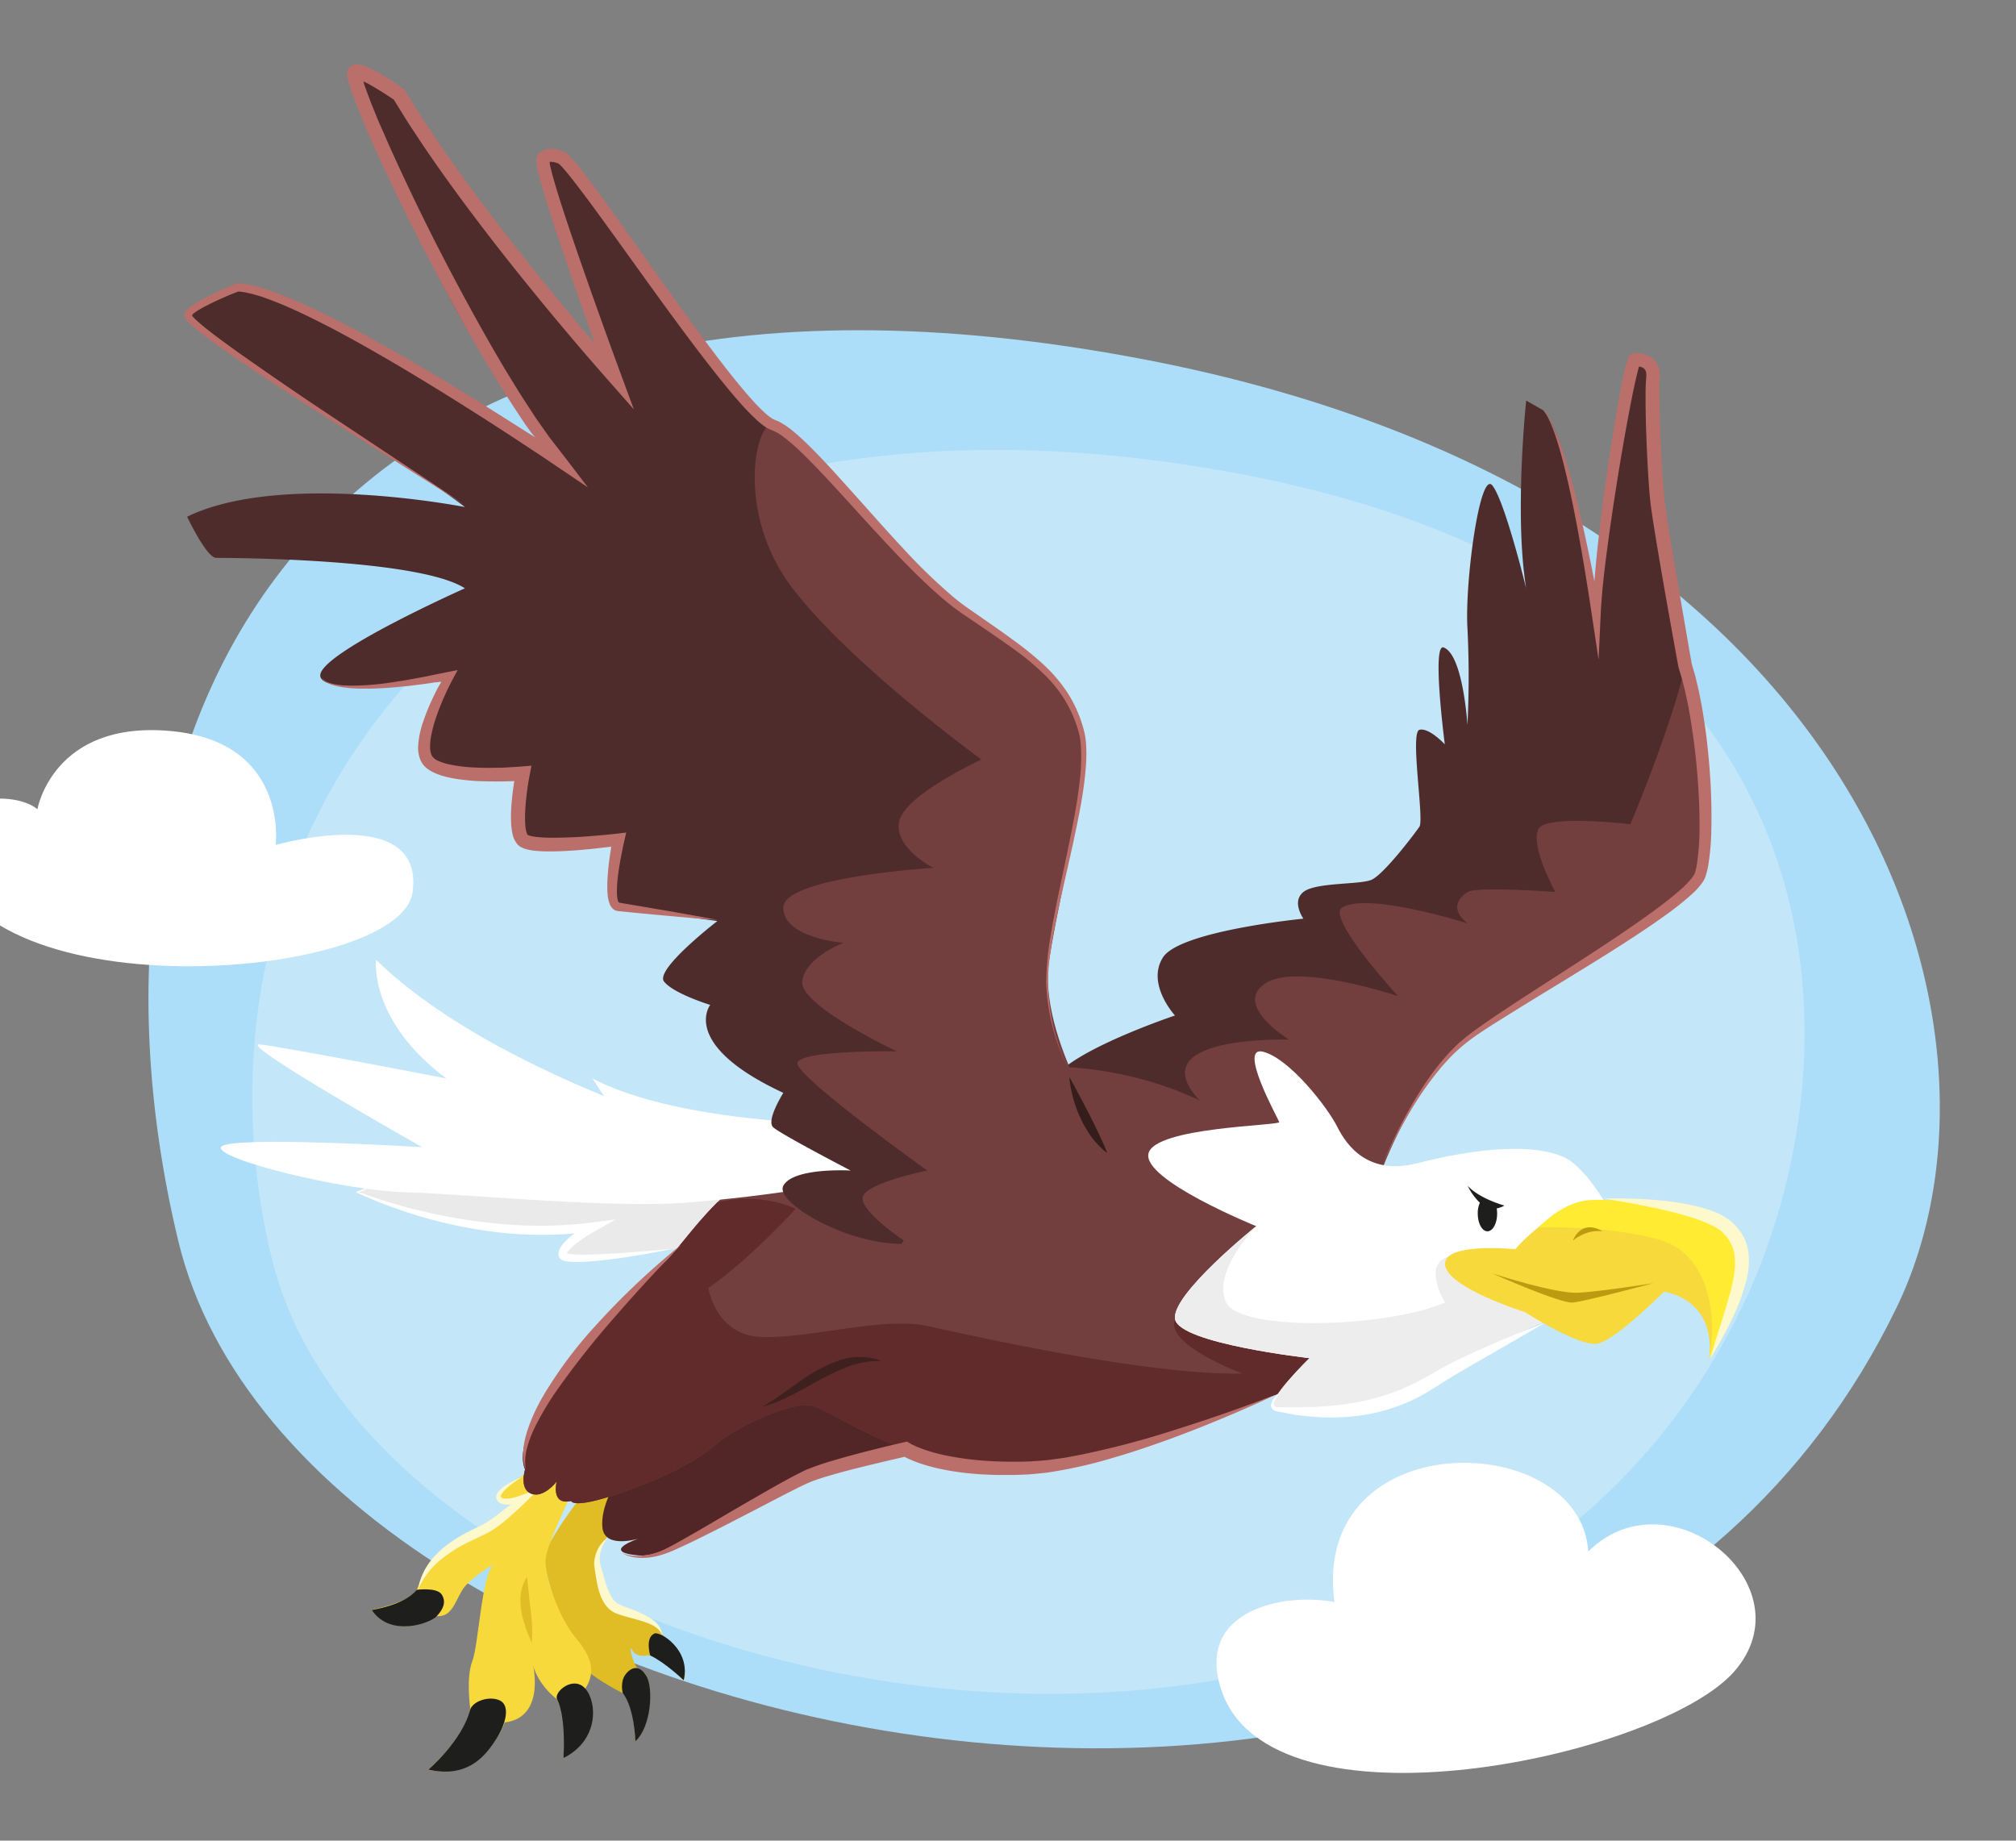 <svg id="Слой_1" data-name="Слой 1" xmlns="http://www.w3.org/2000/svg" xmlns:xlink="http://www.w3.org/1999/xlink" viewBox="0 0 652 595.28"><rect x="0" y="0" width="652" height="595.28" fill="#808080" stroke="none"/><defs><style>.cls-1{fill:#733e3e;}.cls-2{fill:#fff;}.cls-3{fill:#addef9;}.cls-4{fill:#c3e6f8;}.cls-5{fill:#4d2c2b;}.cls-6{fill:#bb6f6a;}.cls-7{fill:#eaeaea;}.cls-8{fill:#e0bc25;}.cls-9{fill:#1e1e1c;}.cls-10{fill:#fef8cd;}.cls-11{fill:#f8d93b;}.cls-12{fill:#522626;}.cls-13{clip-path:url(#clip-path);}.cls-14{fill:#612b2b;}.cls-15{fill:#3e201f;}.cls-16{clip-path:url(#clip-path-2);}.cls-17{fill:#eeeded;}.cls-18{fill:#ffec32;}.cls-19{fill:#bd9b10;}.cls-20{fill:#341d1b;}</style><clipPath id="clip-path"><path class="cls-1" d="M420,364.45s-18.79-2.35-32.11-8.61-51.68-21.14-102.58,0-59.51,41.5-69.69,51.68-52.47,51.29-45.81,67.74c0,0-2,6.26,2,7.83s8.22-3.92,8.22-3.92-2,7.83,4.7,6.26c0,0,.39,2.74,15.27-2.35s25.45-10.57,31.71-16.05,23.1-13.31,30.15-12.53,27,18.79,62.65,20.36,86.53-25.06,101-28.19S420,364.45,420,364.45Z"/></clipPath><clipPath id="clip-path-2"><path class="cls-2" d="M522.17,394.21s-8.51-16.49-16.44-20c-11.62-5.09-31.71-2-47.38,2s-22.71-5.48-25.84-11.75-15.27-21.93-23.88-24.28,4.7,21.53,5.09,22.71-40.33,1.57-42.29,10.18,34.85,23.49,34.85,23.49-27.8,22.32-26.23,30.15,43.46,12.53,43.46,12.53-13.7,13.31-11.75,16.05,34.06.39,46.2-5.87,35.63-21.53,46.59-23.49S528,404.16,522.17,394.21Z"/></clipPath></defs><title>Монтажная область 1</title><path class="cls-3" d="M613.4,422.84c44.15-91.24-11-262.19-243.45-306.62-268.44-51.3-352.83,115.89-312.32,285S500.63,655.84,613.4,422.84Z"/><path class="cls-4" d="M563.34,422.84C601.73,343.52,604.08,192.1,402,153.47c-233.37-44.6-349.43,105.92-314.22,253S465.31,625.41,563.34,422.84Z"/><path class="cls-2" d="M-18.35,273.26c-1.65-16,22.73-18,30.45-11.54,0,0,5-28.82,43.16-25.29s33.9,36.84,33.9,36.84,48.16-13.83,44.29,15.22S-12.67,328.5-18.35,273.26Z"/><path class="cls-2" d="M394.85,546.14c-8.2-25.72,21-31.14,36.72-28-7.74-57.95,79.54-56.19,82.1-16.35,26.05-25.94,71.47,11.15,47.19,38.81S410.51,595.29,394.85,546.14Z"/><path class="cls-5" d="M546.05,276.75s4.7-32.11,0-56.38-14.88-75.17-11.35-97.88c0,0-1.17-6.26-5.87-6.26,0,0-11.76,42.38-12.56,85.35-4.13-24.4-8.58-58.73-17.2-68.91l-5.48-3.13s-3.92,36.9,0,60.74c0,0-7-28.63-11-33.33s-8.87,31.32-8,46.2a312.76,312.76,0,0,1,0,31.32s-1.4-22.71-7.68-25.06c-3.93-1.57.36,31.32.36,31.32s-5.07-5.48-8.2-4.7,1.57,29,0,31.32S447.39,283,443.47,284.58s-18,.75-21.93,3.9,0,8.63,0,8.63-39.94,3.92-45.42,12.53S380,328.43,380,328.43s-32.89,11-39.15,20.36,66.34,50.54,89.84,32.11S477.93,305.72,546.05,276.75Z"/><path class="cls-1" d="M442.69,390.95s11-43.25,39.94-60.32S545.27,290.06,550,283s-.38-60.56-4.92-67.82c-4.88,20.93-17.79,51.37-17.79,51.37s-27.41-3.27-29.76,1.59c-2.71,5.59,5.48,20.32,5.48,20.32s-25.5-1.84-28.32,0c-7.68,5,0,10.2,0,10.2s-32-10.2-40.59-5.2c-5.42,3.14,18,28.69,18,28.69s-32.89-11.08-43.07-4,7.83,18.07,7.83,18.07-48.55-1.57-29,19.58S442.69,390.95,442.69,390.95Z"/><path class="cls-6" d="M447.11,376.67s.88-2.29,2.8-6.46c1-2.08,2.19-4.64,3.75-7.58s3.43-6.29,5.74-9.91a85.59,85.59,0,0,1,8.54-11.44c.86-1,1.84-1.9,2.78-2.89s2.07-1.83,3.13-2.78c2.21-1.77,4.58-3.43,7-5.14,9.86-6.76,21.26-13.88,33.52-21.9,6.13-4,12.49-8.22,18.87-12.8,3.18-2.3,6.38-4.69,9.4-7.29a35.76,35.76,0,0,0,4.18-4.1,8.06,8.06,0,0,0,1.32-2,23.56,23.56,0,0,0,.65-2.77,79.65,79.65,0,0,0,.86-12.4c0-4.26-.13-8.58-.43-13s-.69-8.78-1.25-13.21-1.26-8.88-2.1-13.33l-.7-3.32c-.23-1.11-.54-2.2-.81-3.3s-.58-2.19-.91-3.26l-.49-1.62-.09-.31a2.62,2.62,0,0,1-.09-.4l-.08-.43-.16-.86-2.5-13.88c-1.66-9.32-3.32-18.76-4.87-28.32q-.58-3.59-1.11-7.22c-.35-2.47-.57-4.95-.75-7.39-.36-4.9-.61-9.79-.8-14.7s-.33-9.82-.31-14.79c0-1.25,0-2.49.08-3.78,0-.6.1-1.39.13-2a6.25,6.25,0,0,0,0-1.33,3.12,3.12,0,0,0-.27-1,2.19,2.19,0,0,0-.54-.64,3.14,3.14,0,0,0-1-.46,2.79,2.79,0,0,0-.47-.12s-.06,0-.07.07l-.15.52-.16.6-.31,1.24c-.4,1.66-.77,3.36-1.13,5.06-.71,3.4-1.36,6.83-2,10.26q-1.89,10.3-3.51,20.61c-1.09,6.86-2.1,13.71-3,20.53s-1.71,13.62-2.07,20.31L517,213.35,514.69,198c-1.76-11.7-3.67-23.2-5.93-34.4-1.15-5.59-2.37-11.11-3.84-16.49-.74-2.68-1.54-5.34-2.49-7.91-.49-1.28-1-2.55-1.59-3.76a14.83,14.83,0,0,0-2.11-3.36l.7.79a18.94,18.94,0,0,1,1.74,2.72A71.84,71.84,0,0,1,506,147.66c3.5,11,7.44,27.74,11.41,49.88l-2.28.14c.13-5.61.63-11.53,1.25-17.78s1.43-12.85,2.35-19.76,2-14.16,3.23-21.71c.62-3.78,1.28-7.63,2-11.56.37-2,.77-4,1.21-6,.22-1,.46-2,.74-3.07l.11-.4c.07-.24.14-.47.22-.7l.24-.68.3-.63c.25-.37.48-.75.92-.86l.08,0c0-.05.09.1,0-.12h0l.15,0,.3-.1a1.74,1.74,0,0,1,.64-.13,11.33,11.33,0,0,1,3,.41,7.29,7.29,0,0,1,2.29,1.09,6.53,6.53,0,0,1,1.83,2.06,7.35,7.35,0,0,1,.79,2.48,10.25,10.25,0,0,1,0,2.34c0,.69-.1,1.11-.1,1.76,0,1.19,0,2.43,0,3.67,0,5,.21,10.14.44,15.39s.53,10.62,1,16c.22,2.69.62,5.34,1,8.12l1.35,8.36c1.88,11.27,3.92,23,6,35.08l.4,2.28.2,1.14.05.29v.06h0l.15.5c.43,1.53.95,3.07,1.29,4.62s.78,3.11,1.07,4.68.65,3.15.9,4.74c1.1,6.35,1.87,12.84,2.37,19.44a194,194,0,0,1,.55,20.2,78.43,78.43,0,0,1-.89,10.44,22.38,22.38,0,0,1-.56,2.69l-.39,1.37a3.61,3.61,0,0,1-.3.74l-.38.76a22.39,22.39,0,0,1-3.74,4.28,94.85,94.85,0,0,1-8.38,6.69c-2.89,2.09-5.84,4.11-8.84,6.09-6,4-12.16,7.82-18.43,11.68l-19.05,11.66c-3.21,2-6.43,4-9.63,6q-2.4,1.54-4.78,3.15a57.13,57.13,0,0,0-8.85,7.29c-1.29,1.43-2.66,2.82-3.85,4.35a100,100,0,0,0-6.93,9.5A158.08,158.08,0,0,0,447.11,376.67Z"/><path class="cls-7" d="M275.11,378.6s-27.41,19.53-40.72,22.66-47.77,6.26-52.47,4.81,9.7-9.15,9.7-9.15C153.47,402.74,115,385.59,115,385.59,136.82,373.72,275.11,378.6,275.11,378.6Z"/><path class="cls-2" d="M120.35,383.77l-1.69.73-1.49.66-.85.38-.11,0a.69.69,0,0,0,.12.05l.28.11.57.21,2.76,1c1.28.45,2.68.9,4.17,1.38s3.11.93,4.8,1.44,3.49,1,5.38,1.43a179.46,179.46,0,0,0,26.24,4.55,140.19,140.19,0,0,0,30.88-.32l7.71-1-6.76,3.83a52.44,52.44,0,0,0-5.56,3.6,20.6,20.6,0,0,0-2.41,2.08,6.63,6.63,0,0,0-.87,1.09l-.15.26a.19.19,0,0,0,0,.08s0,.07.07.09h0l.1,0,.48.1a18.77,18.77,0,0,0,2.15.22c1.48.08,3,.07,4.52,0,3-.06,6.06-.23,9.05-.43,6-.4,11.82-.88,17.38-1.36,0,0-3.08.71-9.06,1.75-3,.51-6.7,1.11-11.14,1.66-2.22.27-4.61.52-7.21.68-1.3.08-2.64.13-4.06.1a18.24,18.24,0,0,1-2.22-.17c-.21,0-.38-.06-.62-.12a4.91,4.91,0,0,1-.89-.3,2.14,2.14,0,0,1-1.22-1.29,3.47,3.47,0,0,1,0-1.34,4.73,4.73,0,0,1,.43-1.23,8.59,8.59,0,0,1,1.1-1.56,20.48,20.48,0,0,1,2.61-2.46,50.2,50.2,0,0,1,6.09-4.16l.92,2.76a125.19,125.19,0,0,1-37.62-.69,148.09,148.09,0,0,1-21.75-5.24c-3.72-1.2-7.49-2.55-11.26-4.09l-2.85-1.22c-1-.46-2-.88-2.84-1.31l-.32-.16-.16-.08s0,0,0,0l.1,0,.8-.28,1.5-.51Z"/><path class="cls-2" d="M225,365.24s-68.13-20.36-103.37-54.82c0,0-2.49,19.55,22.71,38.37,0,0-52.47-10.18-60.3-11S136.51,371,136.51,371s-62.65-3.82-65-.07,39.32,14.26,60.47,14.71,93.34,8.22,103.42,0S225,365.24,225,365.24Z"/><path class="cls-8" d="M202.75,487s-8.84,12.25-9.52,17.69,4.08,13.95,6.46,15.65,13.61,4.42,14.29,8.16c0,0,9.52,7.14,7.14,15,0,0-7.48-7.82-11.57-8.16,0,0-3.74,1-5.1-1.7s.32,6.12,2.88,6.8,2.56,6.12,2.56,6.12,1.7,9.18-4.42,16.67c0,0-.34-13.61-4.08-15.65,0,0-11.54-5.62-14.76-10.77S176,508.38,175.94,504s14.22-23.81,16.6-24.83S202.07,482.19,202.75,487Z"/><path class="cls-9" d="M201.39,547.5s-.94-3.64,1-6.08,4.57-3,6.72.76,1.64,16.09-3.63,21C205.47,563.15,205.28,552.55,201.39,547.5Z"/><path class="cls-9" d="M210.29,535.39s-1.74-5.66,1.34-7.08c1.84-.84,11.89,5.28,9.48,15.11C221.12,543.42,215.3,537.82,210.29,535.39Z"/><path class="cls-10" d="M196.51,497.26a10.81,10.81,0,0,0-.62.92,15,15,0,0,0-1.33,2.74,9.24,9.24,0,0,0-.53,4.3,7.14,7.14,0,0,0,.25,1.19l.42,1.41.86,3a22.63,22.63,0,0,0,2.36,5.86,6,6,0,0,0,2,2,11,11,0,0,0,1.45.66L203,520a40.15,40.15,0,0,1,6.8,3,11.54,11.54,0,0,1,2.93,2.4,5.63,5.63,0,0,1,1.42,3.35,6,6,0,0,0-1.89-2.35c-1.53-1.18-4.18-2.06-7.74-3-.89-.24-1.84-.49-2.86-.8-.51-.15-1-.32-1.57-.5a11.52,11.52,0,0,1-1.74-.75,8.49,8.49,0,0,1-3-3,15.26,15.26,0,0,1-1.66-3.88,36.89,36.89,0,0,1-.9-4.15l-.34-2.14-.17-1.08c0-.41-.11-.83-.13-1.25A11,11,0,0,1,196.51,497.26Z"/><path class="cls-11" d="M186.27,480.15s-9.48,19-9.82,24.15,4.06,18.71,9.82,25.51,6.09,11.57,3,16.33c0,0,8.46,12.93-7.11,22.45,0,0,1.69-12.25-2-19,0,0-7-5.1-8.06-12.59,0,0,5,18.37-8.87,20.07,0,0-6.43,19-24.72,15.31,0,0,13.2-11.57,13.54-20.07,0,0-1.35-9.86.68-15s3-27.55,6.77-31.3c0,0-7.79,4.42-10.16,8.5s-3.39,8.5-8.13,8.16c0,0-12.53,8.5-21-2,0,0,12.19-2.38,14.56-6.46,0,0,2.71-6.8,7.11-10.89s14.22-7.48,18.28-11.23,9.14-7.52,9.14-7.52-6.77,3-8.13,0,14.22-10.86,14.22-10.86S187.28,473,186.27,480.15Z"/><path class="cls-10" d="M169,477.58s-.9.54-2.45,1.63a28.86,28.86,0,0,0-2.68,2.12,10.64,10.64,0,0,0-1.38,1.49,3.09,3.09,0,0,0-.45.83.63.63,0,0,0,0,.55.61.61,0,0,0,.25.22.41.41,0,0,0,.2.1,1.23,1.23,0,0,0,.26.08,3.33,3.33,0,0,0,.66.07,2.4,2.4,0,0,0,.37,0H164l.38,0c.53-.09,1-.15,1.65-.3l.94-.25a4.53,4.53,0,0,0,.53-.17l.59-.21c1.53-.53,3.69-1.36,5.91-2.19l-.32.37-.21.26a2.53,2.53,0,0,0-.15.21l-.1.15s0,0,0,.07l-.19.19-.37.37-.76.75c-1,1-2.07,2.08-3.3,3.23s-2.86,2.61-3.3,3c-.73.64-1.49,1.29-2.27,1.93a35.34,35.34,0,0,1-5.19,3.61c-1.94,1-3.81,1.82-5.67,2.74a45.32,45.32,0,0,0-10.25,6.52,26.22,26.22,0,0,0-6.79,9.32l.16-.8.22-1,.15-.65.25-.72a21.15,21.15,0,0,1,5-8.18c2.88-3.16,7.38-6.08,12.75-8.63l2-1c.64-.33,1.28-.67,1.9-1.07,1.27-.8,2.56-1.73,3.88-2.74l2-1.56.5-.41.22-.17,0,0,.16-.09c.13-.07.31-.19.54-.35l.39-.28h-.14c-.14,0-.41,0-.88,0l-.18,0h-.45a6,6,0,0,1-1.07-.2,3.55,3.55,0,0,1-1.09-.5,4.91,4.91,0,0,1-.5-.47l-.35-.59a2.15,2.15,0,0,1,.13-1.75,4.75,4.75,0,0,1,.9-1.2,13,13,0,0,1,2.24-1.72A33.64,33.64,0,0,1,169,477.58Z"/><path class="cls-8" d="M172,531.31s-.35-.74-.87-2a46.52,46.52,0,0,1-1.81-5.12,23,23,0,0,1-1-7.15,13.6,13.6,0,0,1,2.08-7,15.14,15.14,0,0,1,.24,1.6c.05,1,.29,2.44.44,4.2s.44,3.88.72,6.44A53.47,53.47,0,0,1,172,531.31Z"/><path class="cls-9" d="M134.8,514.17s6.55-.89,8.08,1.55.41,4.78-1.65,7-14.85,7-21-2C120.25,520.63,130.56,519.3,134.8,514.17Z"/><path class="cls-9" d="M152,553.11c.74-2.89,6.12-4.74,9.57-3.2s2.33,7.46-1.52,13.24-9.61,11.82-21.52,9.18C138.53,572.34,149.46,563,152,553.11Z"/><path class="cls-9" d="M180.17,549.54c-1.15-2.33,5.29-7.81,9.14-3.4s4.44,16.71-7.11,22.45C182.2,568.59,183.25,555.8,180.17,549.54Z"/><path class="cls-12" d="M311.91,463.12s-40.72,12.14-50.51,14.1-41.89,27-54.82,25.84,0-5.48,0-5.48-11,3.52-11.75-3.52,4.7-15.27,4.7-15.27,51.68-36.41,63.43-34.46S311.91,463.12,311.91,463.12Z"/><path class="cls-1" d="M420,364.45s-18.79-2.35-32.11-8.61-51.68-21.14-102.58,0-59.51,41.5-69.69,51.68-52.47,51.29-45.81,67.74c0,0-2,6.26,2,7.83s8.22-3.92,8.22-3.92-2,7.83,4.7,6.26c0,0,.39,2.74,15.27-2.35s25.45-10.57,31.71-16.05,23.1-13.31,30.15-12.53,27,18.79,62.65,20.36,86.53-25.06,101-28.19S420,364.45,420,364.45Z"/><g class="cls-13"><path class="cls-14" d="M257.33,390.95s-14.85,16.38-28.22,25.59c0,0,2.21,15.38,17.3,15.89s39.45-6.68,53.49-3.6,70.6,15.94,102,15.42c0,0-25.37-9.39-21.83-17.54s58.47-11.25,50.69,17.54c0,0-80.09,48.88-130.83,34.72s-71.71-5.05-85.7,7.2S147.7,525,150.36,479,218.7,373.16,257.33,390.95Z"/></g><path class="cls-15" d="M246.42,455l1-.57c.62-.35,1.51-.89,2.6-1.62,2.19-1.42,5.12-3.57,8.59-6a51.1,51.1,0,0,1,12.29-6.65,20.45,20.45,0,0,1,14.11-.07s-1.08.07-3,.15a32.73,32.73,0,0,0-7.92,1.81,80.72,80.72,0,0,0-11.55,5.66c-2.24,1.23-4.66,2.6-7.32,3.9A45.2,45.2,0,0,1,246.42,455Z"/><path class="cls-6" d="M412.58,451.06s-3.29,1.61-9.26,4.24-14.61,6.3-25.37,10.25c-5.4,1.93-11.3,4-17.73,5.85a150.25,150.25,0,0,1-20.78,4.74c-.92.18-1.87.24-2.83.34l-2.87.27c-1,.11-1.92.13-2.88.17l-2.9.1q-2.91,0-5.89,0c-2-.08-4-.12-6-.3a86.15,86.15,0,0,1-12.18-1.7,61.78,61.78,0,0,1-6.11-1.67c-1-.33-2-.71-3-1.14-.5-.2-1-.44-1.52-.68-.24-.11-.55-.28-.73-.37h0l-5.2,1.2-6.12,1.47c-4.08,1-8.17,2-12.2,3.19-2,.57-4,1.18-5.89,1.87a60.78,60.78,0,0,0-5.59,2.55c-3.76,1.88-7.51,3.84-11.24,5.78-7.47,3.88-14.86,7.73-22.21,11.3q-2.76,1.33-5.53,2.58a36.21,36.21,0,0,1-5.77,2.1,20.12,20.12,0,0,1-6.07.62,13.71,13.71,0,0,1-3-.49,9.1,9.1,0,0,1-2.78-1.25,3.46,3.46,0,0,0,.42.22,8.09,8.09,0,0,0,1.22.45,13.64,13.64,0,0,0,5,.41,22.43,22.43,0,0,0,7.68-2.24c2.86-1.4,6.09-3.28,9.75-5.38,7.32-4.22,16.25-9.59,27-15.62,2.71-1.5,5.45-3,8.61-4.52a92.83,92.83,0,0,1,9.95-3.37c3.42-1,6.95-1.94,10.6-2.87l5.56-1.38,2.84-.68,3.78-.87c.46.27.88.55,1.39.82.23.12.41.22.64.32.43.21.88.41,1.34.6.92.38,1.87.74,2.85,1.06a56.66,56.66,0,0,0,6.12,1.64,96.48,96.48,0,0,0,13.3,1.79,140.29,140.29,0,0,0,14.27.18c2.4-.18,4.84-.26,7.31-.67,1.24-.17,2.48-.31,3.73-.51l3.77-.69a279.08,279.08,0,0,0,31.33-8.15C390.11,459.26,401.21,455.44,412.58,451.06Z"/><path class="cls-6" d="M220.38,402.53s-2.38,2.42-6.26,6.53-9.26,9.93-15.19,16.76a286.91,286.91,0,0,0-18.26,23,94.22,94.22,0,0,0-7.73,12.87,36.09,36.09,0,0,0-2.52,6.73,15.7,15.7,0,0,0-.37,6.8l-.13-.37a8.07,8.07,0,0,1-.35-1.13,14.85,14.85,0,0,1-.32-4.71c.28-4.21,2.27-10.27,6.21-17.18a136.4,136.4,0,0,1,17.21-23.15A240.94,240.94,0,0,1,220.38,402.53Z"/><path class="cls-2" d="M257.88,362.89s-42.46-1.57-66.26-14.1c0,0,12.22,20.06,20.05,22.17,0,0-61.56-5.72-61.32-3.37s46.15,21.94,63.54,21.68,62.59-6,71-10.72S257.88,362.89,257.88,362.89Z"/><path class="cls-2" d="M522.17,394.21s-8.51-16.49-16.44-20c-11.62-5.09-31.71-2-47.38,2s-22.71-5.48-25.84-11.75-15.27-21.93-23.88-24.28,4.7,21.53,5.09,22.71-40.33,1.57-42.29,10.18,34.85,23.49,34.85,23.49-27.8,22.32-26.23,30.15,43.46,12.53,43.46,12.53-13.7,13.31-11.75,16.05,34.06.39,46.2-5.87,35.63-21.53,46.59-23.49S528,404.16,522.17,394.21Z"/><g class="cls-16"><path class="cls-17" d="M406.27,396.56s-14.48,15-9.7,24.68,52.39,8.06,70.76,0c0,0-7.51-12.22,1.08-14.8s51.38-2.76,59.42,5.39-25.27,18-49.91,40.13-60.75,19.54-75.09,8.74-42.1-23.14-37.48-33.93S388.57,398.23,406.27,396.56Z"/></g><path class="cls-9" d="M484.19,392.5c0,3.16-1.4,5.72-3.13,5.72s-3.13-2.56-3.13-5.72a8,8,0,0,1,1.23-4.54c.53-.74,1.19.67,1.9.67,1.24,0,1.24,0,2.82,1.39A9.79,9.79,0,0,1,484.19,392.5Z"/><path class="cls-9" d="M486.54,389.9s-8.09-2.22-11.88-6.4a18.75,18.75,0,0,0,5,6.4C482.75,392.25,486.54,389.9,486.54,389.9Z"/><path class="cls-2" d="M499.79,427.72l-8.54,5-9.51,5.48c-3.61,2.08-7.66,4.38-11.84,6.89s-8.58,5.68-13.73,8a59,59,0,0,1-16.49,4.75,72.42,72.42,0,0,1-17,.18l-2.06-.23c-.7-.09-1.33-.13-2.11-.29l-4.33-.8-1-.2a5,5,0,0,1-.51-.11l-.56-.25a2.39,2.39,0,0,1-.86-.82,1.92,1.92,0,0,1-.15-1.19,4.72,4.72,0,0,1,1.13-2.14,10.52,10.52,0,0,1,1.51-1.44l-.28.38c-.18.26-.42.6-.74,1.15A4.39,4.39,0,0,0,412,454a1,1,0,0,0,.66,1l.34.11.36,0a8,8,0,0,0,.81,0l3.69,0c.67,0,1.28,0,2.05,0l2.36-.06,2.54,0,2.71-.18c.93-.07,1.9-.09,2.88-.19l3-.34a78.92,78.92,0,0,0,13.53-2.78,73.86,73.86,0,0,0,15-6.59l4-2.29c1.4-.79,2.87-1.56,4.33-2.28,2.94-1.45,6-2.87,9.17-4.29Q489,431.88,499.79,427.72Z"/><path class="cls-11" d="M538.22,417.7s-15.66,15.66-21.53,16.84-23.49-10.18-23.49-10.18-25.06-7.83-25.84-15.27S490.06,404,490.06,404s11-12.92,23.1-14.88,38,2,47.38,9.79-7.83,40.33-7.83,40.33S556.23,421.62,538.22,417.7Z"/><path class="cls-18" d="M552.71,439.24s14.78-25.58,9.61-38c-4.34-10.4-33.49-13.4-47-13.18-8.59.14-14.51,6-17.82,8.85,0,0,24.66-.62,40.08,4.33S555.48,426.51,552.71,439.24Z"/><path class="cls-19" d="M482.62,411.83s20.36,6.66,27.8,6.26S534.7,415,534.7,415s-21.93,5.86-26,6.26S482.62,411.83,482.62,411.83Z"/><path class="cls-19" d="M518.25,398.22s-6.26-4.4-9.59,3C508.66,401.26,512.92,397.48,518.25,398.22Z"/><path class="cls-10" d="M518.61,387.65s3.27-.19,8.73,0c2.73.07,6,.23,9.7.59a84.13,84.13,0,0,1,12.16,2,37.69,37.69,0,0,1,6.69,2.31,19.34,19.34,0,0,1,3.38,2l.82.66c.26.23.48.47.72.71a13.28,13.28,0,0,1,1.37,1.5c.4.56.85,1.1,1.21,1.71s.67,1.25,1,1.89l.69,2c.16.68.27,1.38.4,2.07a25.18,25.18,0,0,1-.44,8,65.7,65.7,0,0,1-5.18,14.09,139,139,0,0,1-6.74,12.22s.53-2,1.71-5.85,3.1-9.37,5-16.47c.19-.89.43-1.8.62-2.73s.39-1.89.47-2.85a21.11,21.11,0,0,0,0-5.87,11.82,11.82,0,0,0-3.39-6.6,8.76,8.76,0,0,0-1.16-1.07,19.12,19.12,0,0,0-3-1.79,49.72,49.72,0,0,0-7.41-2.79c-2.67-.81-5.49-1.52-8.42-2.19Q528.7,389.22,518.61,387.65Z"/><path class="cls-5" d="M284.9,180.43s-65.39-76-75.57-90.84S185.06,52,181.92,51.22a14.55,14.55,0,0,0-6.26,0s13.31,50.9,25.06,72.83c0,0-47-49.33-72.83-95.53,0,0-7.83-5.48-13.31-3.92,0,0,28.19,87.7,71.26,127.64,0,0-72-50.12-108.85-59.51,0,0-14.88,5.2-16.44,9.65s70.78,46.73,89.81,61.61c0,0-59.33-11.75-89.84,3.13,0,0,6.29,13.31,9.42,13.31s65.3.1,80.42,9.84c0,0-48.31,21.49-46.75,28.53s41.5,0,41.5,0-11,18.43-7,26.84,31,4.49,31,4.49-2.66,18.73,0,21.5,30.86,0,30.86,0-3.92,21.35,0,21.85S232,297.89,232,297.89s-20.36,15.66-17.23,19.58S229.69,325,229.69,325s-10,12.79,23.65,28.45c0,0-5.64,8.92-3.29,11.12s25.06,14,25.06,14-18.48-1.09-21.77,4.91,27.51,23.23,46.56,17.75,29.24-144.09,29.24-144.09Z"/><path class="cls-1" d="M359.68,370.76s-24.28-35.28-20.36-60.34,13.42-58.33,10.51-74.3S330.71,211,311.91,197.27s-56.38-58.34-61.86-59.91-12.53,28.29,6.26,52.91,61.08,55.37,61.08,55.37-25.06,11.53-26.62,20.15,11.11,14.88,11.11,14.88-48.38,2.92-48.54,12.81,19.42,11.46,19.42,11.46-12.53,4.7-13.31,12.53S290,340,290,340s-31.32-.45-32.11,3.77,42,34.81,42,34.81-20.1,4-20.88,8.63,13.31,14,13.31,14-6.79,7.22,7.57,7.92S375.22,400.72,359.68,370.76Z"/><path class="cls-6" d="M345.53,345.37s-.33-.56-.88-1.67-1.31-2.78-2.15-5A67.52,67.52,0,0,1,338.37,318a90.34,90.34,0,0,1,1.41-15.27c.89-5.53,2.11-11.49,3.46-17.89s2.84-13.23,4.18-20.52c.66-3.64,1.28-7.41,1.72-11.28a63.92,63.92,0,0,0,.43-11.88,29.84,29.84,0,0,0-.38-3,22.8,22.8,0,0,0-.8-2.92,30.43,30.43,0,0,0-1.05-2.94,28.88,28.88,0,0,0-1.28-2.87,41.15,41.15,0,0,0-7.51-10.49,81.33,81.33,0,0,0-10.44-8.83c-3.78-2.77-7.77-5.45-11.83-8.21-2-1.39-4.07-2.73-6.15-4.21s-4.08-3.09-6-4.77c-3.9-3.36-7.62-7-11.32-10.76-7.38-7.54-14.58-15.65-22.09-23.83-3.76-4.08-7.59-8.21-11.65-12.11a61.41,61.41,0,0,0-6.35-5.43c-.56-.35-1.12-.78-1.68-1a6.38,6.38,0,0,0-.83-.42l-.92-.37a9.83,9.83,0,0,1-2.3-1.31,22.88,22.88,0,0,1-1.84-1.48,75.09,75.09,0,0,1-6.3-6.5c-2-2.25-3.89-4.56-5.78-6.91-3.77-4.69-7.45-9.52-11.12-14.43-7.33-9.82-14.59-20-22-30.28-3.71-5.15-7.45-10.34-11.31-15.48C186.66,60,184.7,57.4,182.66,55c-.51-.59-1-1.17-1.54-1.68-.12-.12-.26-.26-.36-.34l0,0a9.11,9.11,0,0,0-.87-.34,5.45,5.45,0,0,0-1.7-.3c-.3,0-.26,0-.31,0a.26.26,0,0,0-.1.06s0,.06,0,.1v.05l0,.28c.12.67.28,1.38.46,2.09.35,1.43.76,2.88,1.18,4.33.85,2.9,1.77,5.81,2.72,8.72,1.89,5.83,3.9,11.68,5.94,17.56q6.14,17.63,12.76,35.6L205,132.4l-7.93-9q-10.82-12.26-21.31-25c-7-8.52-13.95-17.22-20.72-26.13s-13.39-18-19.68-27.46c-1.54-2.38-3.16-4.71-4.63-7.15L128.45,34l-1.12-1.82h0l-.05,0-.86-.58c-2.3-1.55-4.66-3-7-4.33-.59-.32-1.19-.62-1.77-.89l-.13-.06h0l.24.82c.17.66.46,1.34.69,2,.5,1.34,1,2.69,1.49,4,1.1,2.68,2.13,5.37,3.32,8s2.3,5.34,3.53,8,2.4,5.31,3.67,7.95Q137.89,73,146.09,88.53c5.47,10.36,11.13,20.63,17.11,30.68l4.58,7.47c1.55,2.47,3.17,4.89,4.75,7.34.4.61.79,1.23,1.21,1.81l1.62,2.3,2.4,3.4,2.91,3.74,2.67,3.46,2.48,3.25,2.47,3.24,1.23,1.61.62.81s0,.07,0,0l-.11-.08-.22-.15-.45-.3-14.27-9.64-10.35-6.81q-7.33-4.78-14.71-9.43c-9.84-6.19-19.73-12.23-29.74-17.93-5-2.85-10-5.61-15.12-8.23S95,100,89.74,97.87c-1.31-.52-2.61-1-3.93-1.49s-2.64-.86-4-1.25c-.66-.19-1.33-.3-2-.46a13.52,13.52,0,0,0-2-.32l-.69-.09-.64.25-2,.79C72,96.36,69.42,97.49,67,98.74a34.33,34.33,0,0,0-3.52,2c-.27.18-.53.37-.77.56a2.48,2.48,0,0,0-.31.28.89.89,0,0,0-.23.36c-.05.15.06.27.14.39a16.34,16.34,0,0,0,1.93,1.89c.86.74,1.73,1.48,2.64,2.19,1.79,1.44,3.65,2.82,5.51,4.19,3.72,2.74,7.49,5.39,11.26,8C91.17,123.86,98.74,129,106.27,134l22.42,14.89,11.06,7.33c3.66,2.46,7.32,4.83,10.87,7.44,0,0-.48-.36-1.45-1s-2.43-1.59-4.37-2.84l-17.44-11c-7.71-4.86-17.31-10.9-28.67-18.22-5.68-3.67-11.8-7.65-18.31-12-3.25-2.19-6.6-4.49-10-6.93-1.71-1.22-3.43-2.48-5.15-3.81-.86-.67-1.72-1.35-2.57-2.08-.42-.38-.85-.72-1.27-1.13A10.57,10.57,0,0,1,60,103.05a2.82,2.82,0,0,1-.39-.88,1.86,1.86,0,0,1,.19-1,4.83,4.83,0,0,1,1.32-1.57,20.51,20.51,0,0,1,2.71-1.86c1.84-1.08,3.76-2,5.71-3s4-1.79,6-2.63l.88-.36.28-.11.14-.05.15,0,.57.06,1.76.19c1.13.22,2.28.42,3.39.73a95.16,95.16,0,0,1,13.2,4.79c4.38,1.9,8.76,4,13.2,6.3,17.72,9.11,36.32,20.26,56.06,32.79l6,3.81,1.61,1,.18.12.09.06s.09.07,0,0l-.34-.41-.64-.78-.56-.75-.58-.79c-.45-.64-.93-1.27-1.35-1.94-7.08-10.44-13.74-21.61-20.27-33.31s-12.93-23.94-19.19-36.71c-1.59-3.18-3.09-6.43-4.66-9.68s-3-6.57-4.55-9.91-3-6.73-4.35-10.2l-1.06-2.6-1-2.66-1-2.68-1.17-4-.12-.85.06-.7a1.76,1.76,0,0,1,.16-.64,3.67,3.67,0,0,1,.29-.6,3.14,3.14,0,0,1,1.08-1,3.31,3.31,0,0,1,1.35-.37,8.41,8.41,0,0,1,3.38.72c.28.11.63.26.86.37l.48.22.93.46a79.38,79.38,0,0,1,6.92,4.11L129.41,28l1.1.76c.31.15.41.48.61.76l.34.55,2.07,3.34,2.08,3.36,2.19,3.32C143.64,49,150,57.87,156.67,66.74s13.72,17.8,21,26.75,14.87,18,22.73,26.91l-3.83,2.29c-3.92-10.78-8-22.19-12.08-34.07-2-5.94-4.09-12-6.08-18.16-1-3.08-2-6.2-2.89-9.36-.46-1.58-.91-3.18-1.31-4.81-.2-.82-.39-1.65-.56-2.53l-.06-.34,0-.17,0-.27a7.55,7.55,0,0,1-.09-1.15,2.85,2.85,0,0,1,.16-1.09c.08-.16.16-.32.25-.48l0-.06c-.08-.07,0-.05,0-.08L174,50l.16-.22a6.07,6.07,0,0,1,1.95-1.29,6.16,6.16,0,0,1,1.16-.31,7,7,0,0,1,1-.06,9.59,9.59,0,0,1,3.21.62c.24.08.48.18.72.28l.36.16.55.28a4.5,4.5,0,0,1,.47.39l.3.28.51.51c.65.68,1.23,1.35,1.8,2,2.26,2.72,4.33,5.5,6.4,8.3,4.13,5.61,8.18,11.33,12.27,17.08,8.17,11.51,16.41,23.24,25.14,34.85,4.38,5.78,8.85,11.6,13.74,17a53.78,53.78,0,0,0,3.81,3.81,16.62,16.62,0,0,0,2,1.57,4.13,4.13,0,0,0,.49.29,2.69,2.69,0,0,0,.45.21l1.42.59a26.42,26.42,0,0,1,4.9,3.38c1.49,1.23,2.88,2.54,4.25,3.85,5.43,5.32,10.46,11,15.55,16.67s10.15,11.43,15.41,17.05a182.59,182.59,0,0,0,16.66,16.1c1.51,1.22,3,2.37,4.64,3.49l4.84,3.37c3.24,2.25,6.49,4.51,9.7,6.87a108.38,108.38,0,0,1,9.35,7.56,49.42,49.42,0,0,1,7.94,9.22,41.6,41.6,0,0,1,5.07,11.14,24.09,24.09,0,0,1,1.06,6.1,49.57,49.57,0,0,1-.05,6.16c-.55,8.18-2.23,16.23-3.94,24.29s-3.7,16.1-5.39,24.26c-.84,4.08-1.62,8.19-2.21,12.34-.28,2.08-.53,4.16-.65,6.26a42.07,42.07,0,0,0,0,6.32A68.37,68.37,0,0,0,341,333.37a62.33,62.33,0,0,0,1.91,6.1A46.49,46.49,0,0,0,345.53,345.37Z"/><path class="cls-6" d="M104,218.75a1.29,1.29,0,0,0,.19.58,3.92,3.92,0,0,0,1.57,1.23c1.72.78,4.63,1.21,8.33,1.2a92.5,92.5,0,0,0,13.44-1.2c1.29-.21,2.63-.38,4-.63l4.24-.78c1.47-.25,2.9-.56,4.49-.9l3.78-.76,2-.39,1-.2.5-.1a1.69,1.69,0,0,1,.45-.06c-.84,1.58-1.76,3.25-2.59,4.91l-.62,1.25-.5,1.07-.68,1.51c-.89,2-1.74,4.14-2.48,6.32a41.77,41.77,0,0,0-1.77,6.69,17.23,17.23,0,0,0-.25,3.33,5.94,5.94,0,0,0,.64,2.71,4.63,4.63,0,0,0,2.08,1.58,17.13,17.13,0,0,0,3.3,1.07,48.41,48.41,0,0,0,7.57,1c2.62.15,5.3.18,8,.12q2,0,4.09-.15l2.87-.17,4.23-.35c-.33,1.78-.69,3.57-1,5.33l-.23,1.53-.18,1.32c-.23,1.76-.42,3.52-.54,5.28a42.14,42.14,0,0,0-.08,5.2,15.56,15.56,0,0,0,.29,2.37,4.16,4.16,0,0,0,.5,1.35,4.47,4.47,0,0,0,.73.28,11.86,11.86,0,0,0,1.59.32,36,36,0,0,0,3.63.29c2.5.08,5.06,0,7.62-.08s5.14-.28,7.72-.48l3.86-.33,3.06-.32,3.68-.43c-.42,1.84-.86,3.67-1.21,5.43l-.59,3c-.34,1.86-.64,3.73-.87,5.58a39.21,39.21,0,0,0-.34,5.45,10.86,10.86,0,0,0,.29,2.4,3.38,3.38,0,0,0,.13.42.77.77,0,0,0,.09.19.54.54,0,0,0,.35.22l16.1,2.73c5.31.93,10.5,1.87,15.54,2.82,0,0-2.8-.17-8.21-.6L213.82,296l-6.47-.6-7.49-.74a7.68,7.68,0,0,1-.91-.24,3.05,3.05,0,0,1-.78-.54,4.4,4.4,0,0,1-1-1.56,11.24,11.24,0,0,1-.65-2.92,35.59,35.59,0,0,1,0-5.8c.12-2,.33-4,.61-6q.21-1.54.47-3.12l.07-.69-.37.08-.17,0a2.23,2.23,0,0,1-.39.06l-3.62.43c-2.45.27-5,.52-7.63.7s-5.36.32-8.21.3a43,43,0,0,1-4.41-.23,18.13,18.13,0,0,1-2.4-.42,10.18,10.18,0,0,1-1.34-.43l-.78-.39a8.44,8.44,0,0,1-.84-.65,7.23,7.23,0,0,1-1.72-3.4,18.65,18.65,0,0,1-.44-3,43.37,43.37,0,0,1,0-5.7c.12-1.89.32-3.78.57-5.69.12-.94.27-1.94.41-2.83v0h-.06l-.43,0q-1.73.08-3.5.11c-2.35,0-4.75,0-7.19-.09a69.13,69.13,0,0,1-7.47-.72,36.62,36.62,0,0,1-3.85-.8,19.12,19.12,0,0,1-3.94-1.47,11.25,11.25,0,0,1-2-1.29,10.24,10.24,0,0,1-.92-.92,6.56,6.56,0,0,1-.75-1.15,9.88,9.88,0,0,1-1-4.66,28.84,28.84,0,0,1,1.65-8.25,70.1,70.1,0,0,1,3.12-7.67l.91-1.88.47-.93.24-.47.08-.14.05-.09c.29-.5.61-1.05,1-1.67.06-.07,0,0-.06,0h-.13l-.27,0-.57.07-.62.07-.33,0-.47.07-2.58.4-2.61.33c-3.49.46-7.05.81-10.67,1.05-1.81.08-3.63.22-5.47.19-.92,0-1.84,0-2.76,0l-2.77-.14-2.77-.32a27.4,27.4,0,0,1-2.72-.6,10.16,10.16,0,0,1-2.53-1.05A2.49,2.49,0,0,1,104,218.75Z"/><path class="cls-20" d="M345.83,348.27l1.34,2.43,3.23,6.07c1.27,2.43,2.69,5.13,4,7.89s2.69,5.54,3.69,8.23a16.37,16.37,0,0,1-1.56-1.26,27.59,27.59,0,0,1-3.74-4.21A40.06,40.06,0,0,1,345.83,348.27Z"/></svg>